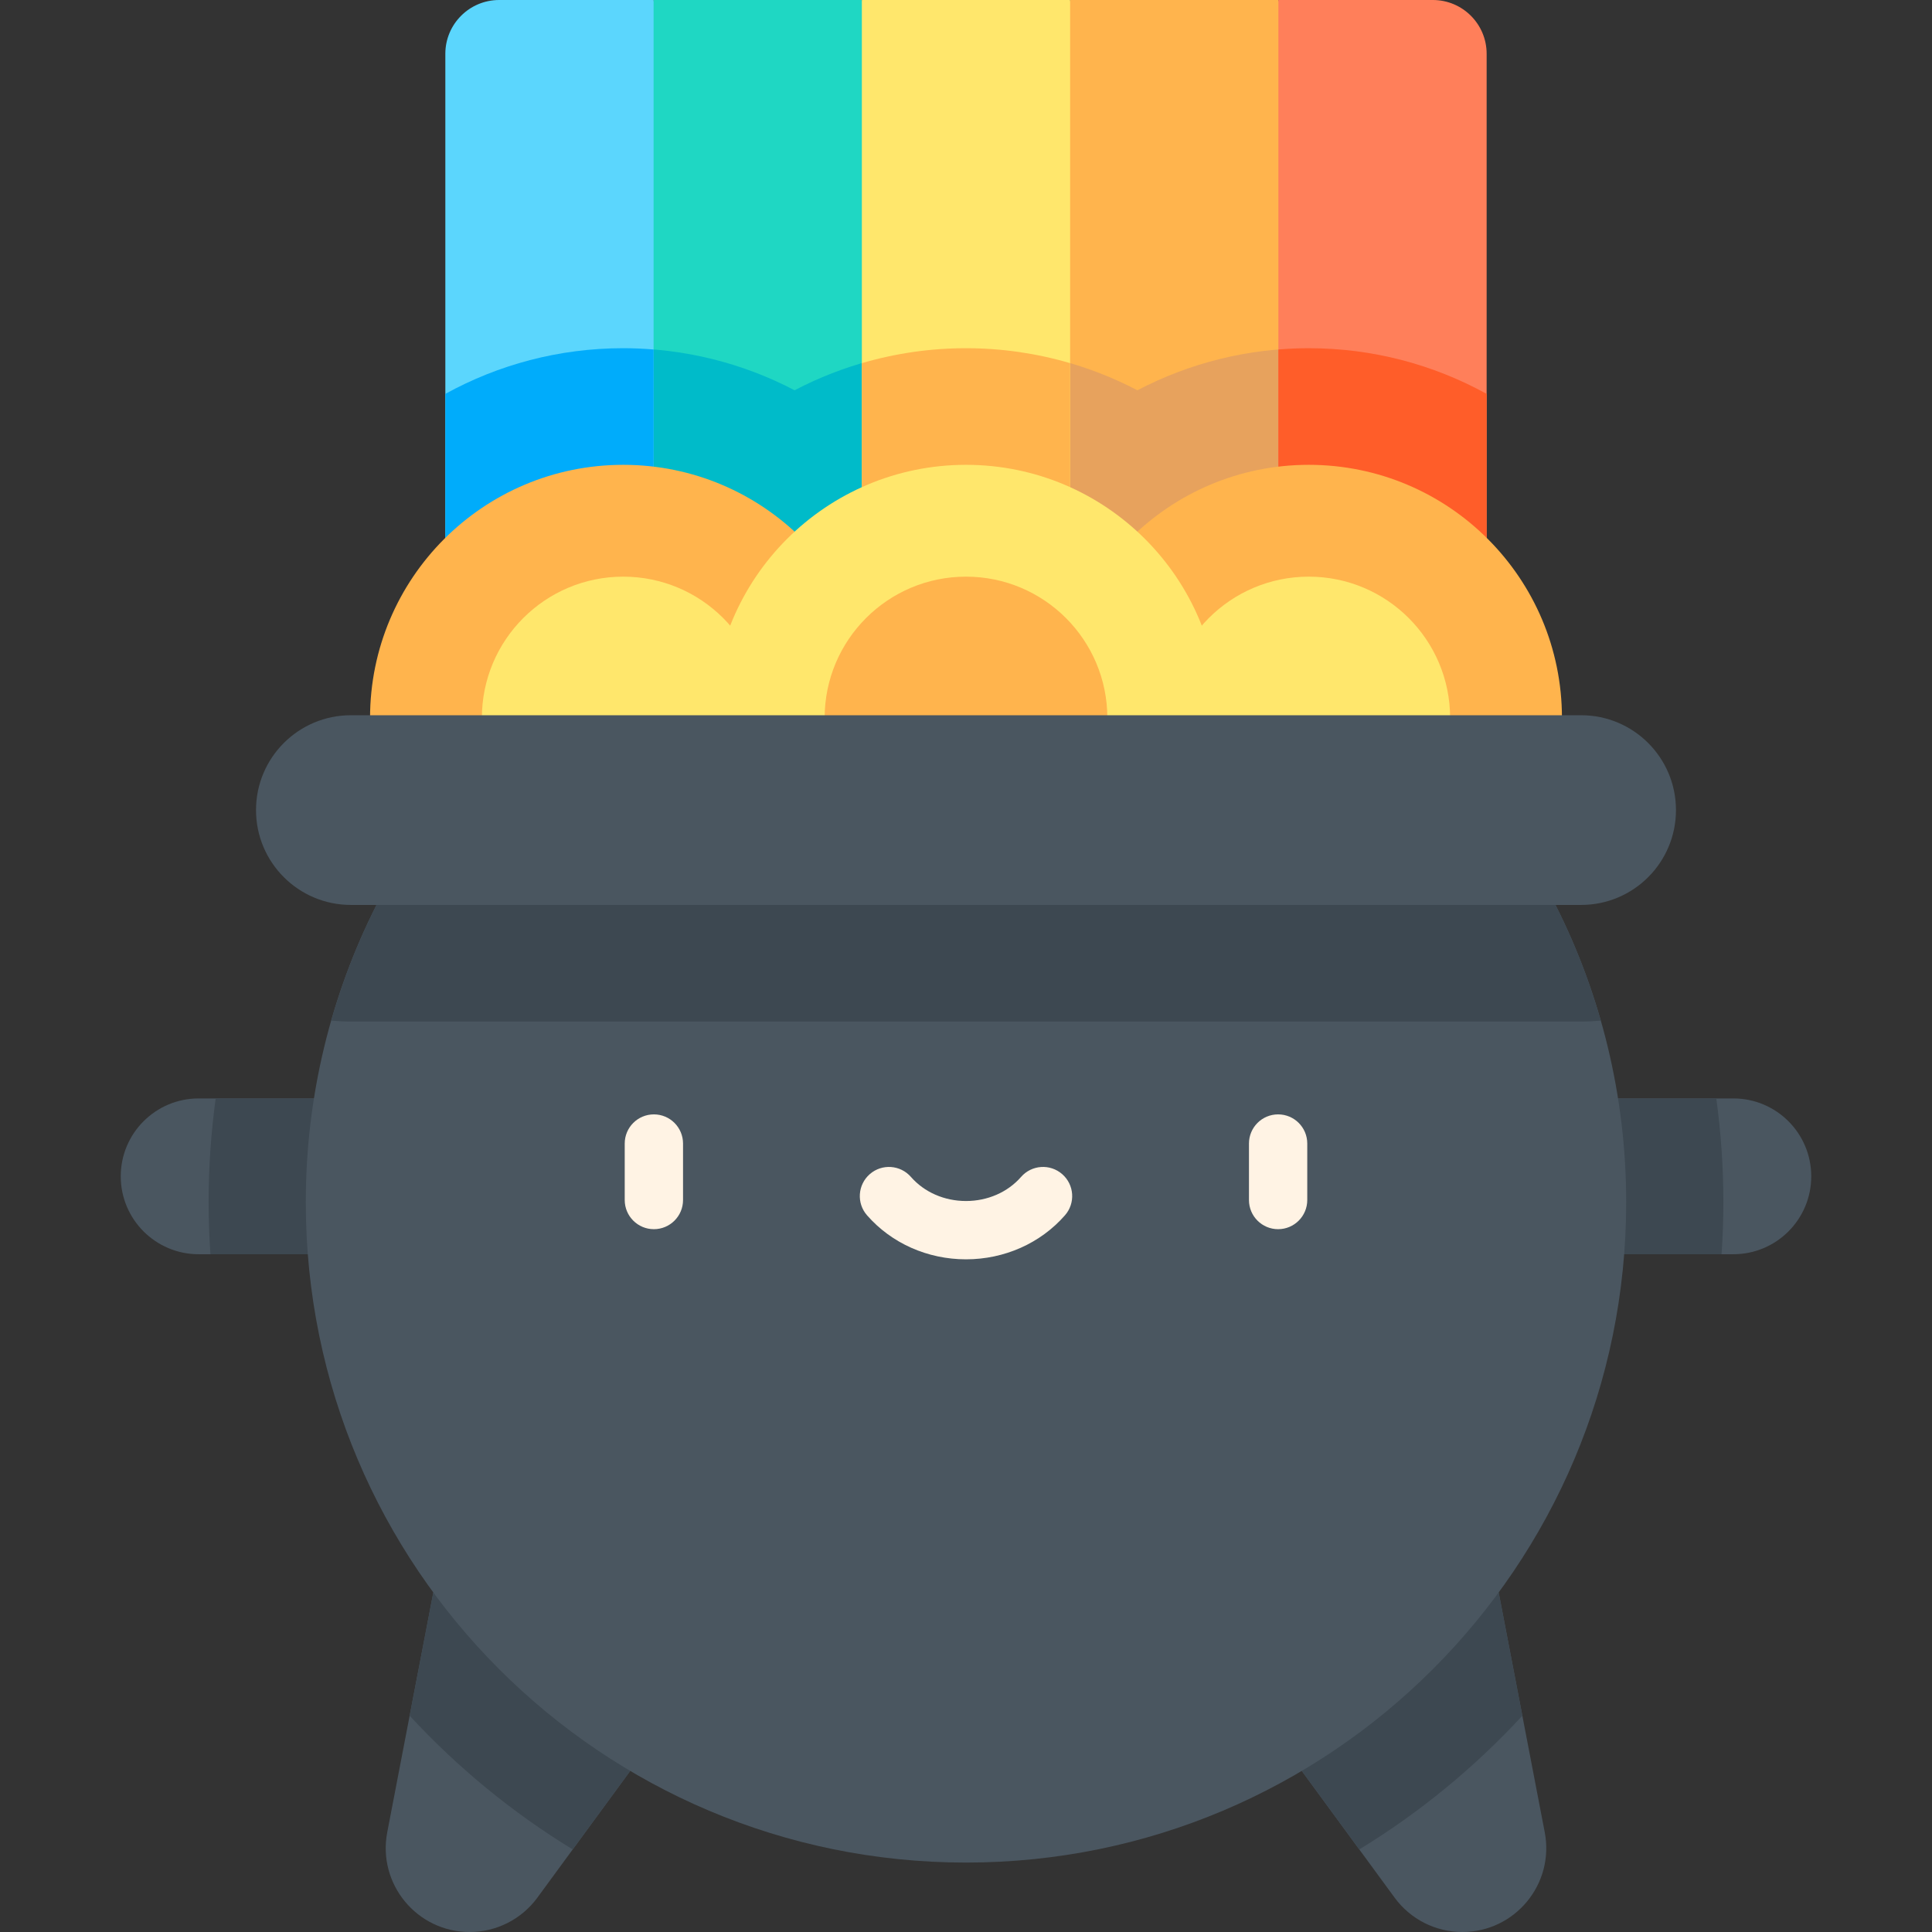 <svg viewBox="-32 0 512 512" xmlns="http://www.w3.org/2000/svg"><rect x="-32" y="0" width="512" height="512" fill="#333333" stroke="none"/><path d="m196.402 0h-55.191l-27.594 80 27.594 96.516h55.191l27.598-96.516zm0 0" fill="#1fd7c3"/><path d="m251.594 0h55.191l27.598 80-27.598 96.516h-55.191l-27.594-96.516zm0 0" fill="#ffb44d"/><path d="m133.16 92.277c-5.332 0-10.566.434-15.672 1.258l23.723 82.98h55.191l24.066-84.168c-14.742.527-29.023 4.336-41.891 11.078-13.891-7.277-29.426-11.148-45.418-11.148zm0 0" fill="#00bbc9"/><path d="m227.531 92.348 24.062 84.168h55.191l23.727-82.98c-5.105-.824-10.34-1.258-15.676-1.258-15.988 0-31.523 3.871-45.418 11.148-12.867-6.742-27.145-10.551-41.887-11.078zm0 0" fill="#e7a25d"/><path d="m196.402 0h55.191v176.516h-55.191zm0 0" fill="#ffe76c"/><path d="m100.281 0c-7.875 0-14.262 6.383-14.262 14.262v162.254h55.191v-176.516zm0 0" fill="#5bd6fd"/><path d="m347.719 0h-40.934v176.516h55.191v-162.254c0-7.879-6.383-14.262-14.258-14.262zm0 0" fill="#ff7f5a"/><path d="m361.977 104.383c-13.992-7.711-30.062-12.105-47.141-12.105-2.695 0-5.383.121-8.051.34v83.898h55.191zm0 0" fill="#ff5d29"/><path d="m251.594 96.238c-8.875-2.602-18.156-3.961-27.594-3.961-9.441 0-18.719 1.359-27.598 3.961v80.277h55.191zm0 0" fill="#ffb44d"/><path d="m141.211 92.617c-2.664-.219-5.352-.34-8.051-.34-17.078 0-33.145 4.395-47.141 12.105v72.133h55.191zm0 0" fill="#00acfb"/><path d="m200.258 190.281c0 37.055-30.039 67.094-67.098 67.094-37.055 0-67.094-30.039-67.094-67.094 0-37.059 30.039-67.098 67.094-67.098 37.059 0 67.098 30.039 67.098 67.098zm0 0" fill="#ffb44d"/><path d="m170.621 190.281c0 20.688-16.773 37.457-37.461 37.457s-37.457-16.77-37.457-37.457c0-20.691 16.77-37.461 37.457-37.461s37.461 16.77 37.461 37.461zm0 0" fill="#ffe76c"/><path d="m381.934 190.281c0 37.055-30.039 67.094-67.098 67.094-37.055 0-67.094-30.039-67.094-67.094 0-37.059 30.039-67.098 67.094-67.098 37.059 0 67.098 30.039 67.098 67.098zm0 0" fill="#ffb44d"/><path d="m352.297 190.281c0 20.688-16.77 37.457-37.461 37.457-20.688 0-37.457-16.77-37.457-37.457 0-20.691 16.77-37.461 37.457-37.461 20.691 0 37.461 16.77 37.461 37.461zm0 0" fill="#ffe76c"/><path d="m291.098 190.281c0 37.055-30.043 67.094-67.098 67.094-37.059 0-67.098-30.039-67.098-67.094 0-37.059 30.039-67.098 67.098-67.098 37.055 0 67.098 30.039 67.098 67.098zm0 0" fill="#ffe76c"/><path d="m261.457 190.281c0 20.688-16.77 37.457-37.457 37.457s-37.461-16.77-37.461-37.457c0-20.691 16.773-37.461 37.461-37.461s37.457 16.77 37.457 37.461zm0 0" fill="#ffb44d"/><g fill="#4a5660"><path d="m427.355 291.098h-55.742v41.289h55.742c11.402 0 20.645-9.242 20.645-20.645 0-11.402-9.242-20.645-20.645-20.645zm0 0"/><path d="m377.371 485.566-12.207-63.559-28.648 4.832-23.535 42.473 24.613 33.594c4.188 5.715 10.852 9.094 17.938 9.094 13.969 0 24.477-12.719 21.84-26.434zm0 0"/><path d="m20.645 291.098h55.742v41.289h-55.742c-11.402 0-20.645-9.242-20.645-20.645 0-11.402 9.242-20.645 20.645-20.645zm0 0"/><path d="m70.625 485.566 12.211-63.559 28.648 4.832 23.535 42.473-24.613 33.594c-4.188 5.715-10.852 9.094-17.941 9.094-13.965 0-24.473-12.719-21.84-26.434zm0 0"/></g><path d="m371.438 454.68-6.273-32.672-28.648 4.832-23.535 42.473 15.242 20.805c16.016-9.77 30.555-21.727 43.215-35.438zm0 0" fill="#3d4851"/><path d="m82.836 422.008-6.277 32.668c12.664 13.715 27.203 25.672 43.215 35.441l15.246-20.805-23.535-42.473zm0 0" fill="#3d4851"/><path d="m23.285 318.645c0 4.617.172 9.199.48 13.742h52.621v-41.289h-51.227c-1.234 9.051-1.875 18.238-1.875 27.547zm0 0" fill="#3d4851"/><path d="m371.613 332.387h52.621c.309-4.543.48-9.125.48-13.742 0-9.309-.641-18.496-1.875-27.547h-51.227zm0 0" fill="#3d4851"/><path d="m67.773 239.816c-11.977 23.691-18.734 50.469-18.734 78.828 0 96.625 78.332 174.957 174.961 174.957 96.625 0 174.957-78.332 174.957-174.957 0-28.359-6.754-55.137-18.73-78.828l-156.227-25.137zm0 0" fill="#4a5660"/><path d="m141.285 325.746c-4.266 0-7.727-3.461-7.727-7.727v-14.969c0-4.27 3.461-7.727 7.727-7.727 4.27 0 7.727 3.457 7.727 7.727v14.969c0 4.266-3.457 7.727-7.727 7.727zm0 0" fill="#fff3e4"/><path d="m306.711 325.746c-4.266 0-7.723-3.461-7.723-7.727v-14.969c0-4.27 3.457-7.727 7.723-7.727 4.27 0 7.727 3.457 7.727 7.727v14.969c0 4.266-3.457 7.727-7.727 7.727zm0 0" fill="#fff3e4"/><path d="m224 333.734c-10.188 0-19.746-4.254-26.23-11.672-2.812-3.215-2.48-8.094.73-10.902s8.094-2.48 10.902.73c3.551 4.062 8.871 6.391 14.598 6.391s11.047-2.328 14.598-6.391c2.809-3.211 7.691-3.539 10.902-.73s3.543 7.688.73 10.902c-6.484 7.418-16.047 11.672-26.23 11.672zm0 0" fill="#fff3e4"/><path d="m60.988 270.723h326.023c1.758 0 3.492-.09 5.207-.25-3.051-10.668-7.07-20.926-11.992-30.656l-156.227-25.137-156.227 25.137c-4.922 9.73-8.941 19.988-11.992 30.656 1.715.16 3.449.25 5.207.25zm0 0" fill="#3d4851"/><path d="m387.012 189.543h-326.023c-13.887 0-25.141 11.254-25.141 25.137 0 13.883 11.258 25.137 25.141 25.137h326.023c13.883 0 25.137-11.254 25.137-25.137 0-13.883-11.254-25.137-25.137-25.137zm0 0" fill="#4a5660"/></svg>
